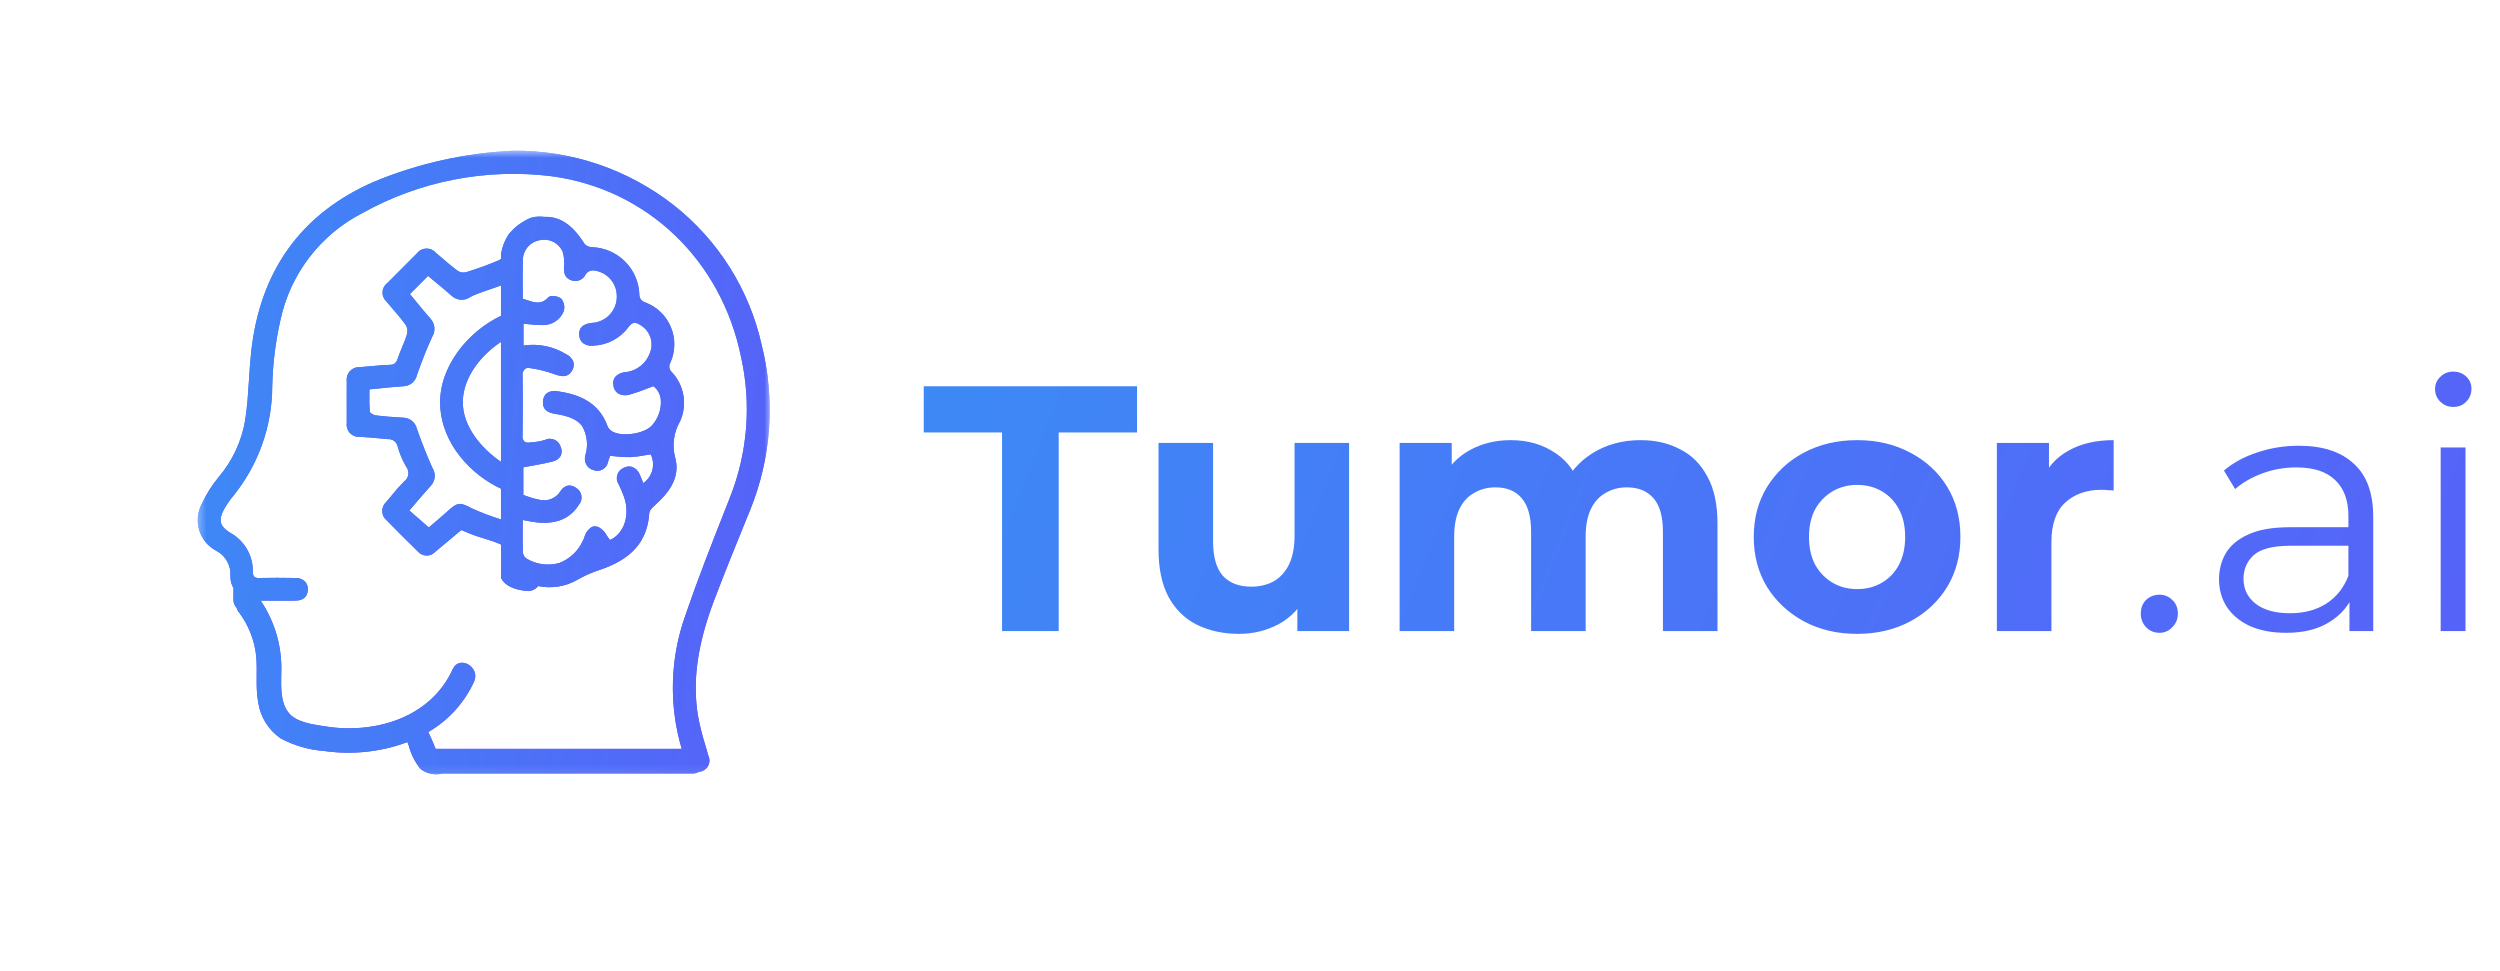 <svg width="309" height="120" viewBox="0 0 309 120" fill="none" xmlns="http://www.w3.org/2000/svg">
<path d="M123.854 78V53.451H114.173V47.746H140.537V53.451H130.856V78H123.854ZM153.133 78.346C151.203 78.346 149.474 77.971 147.947 77.222C146.448 76.473 145.281 75.335 144.446 73.808C143.61 72.252 143.192 70.278 143.192 67.887V54.748H149.935V66.893C149.935 68.823 150.338 70.249 151.145 71.171C151.98 72.064 153.147 72.511 154.646 72.511C155.683 72.511 156.605 72.295 157.412 71.863C158.219 71.402 158.852 70.71 159.313 69.788C159.774 68.837 160.005 67.656 160.005 66.244V54.748H166.747V78H160.351V71.603L161.518 73.462C160.74 75.076 159.587 76.3 158.06 77.136C156.562 77.942 154.919 78.346 153.133 78.346ZM202.772 54.402C204.616 54.402 206.244 54.777 207.656 55.526C209.096 56.246 210.22 57.37 211.027 58.897C211.862 60.395 212.28 62.326 212.28 64.688V78H205.538V65.726C205.538 63.853 205.149 62.47 204.371 61.577C203.593 60.683 202.498 60.237 201.086 60.237C200.107 60.237 199.228 60.467 198.45 60.928C197.672 61.36 197.067 62.023 196.635 62.916C196.202 63.81 195.986 64.948 195.986 66.331V78H189.244V65.726C189.244 63.853 188.855 62.47 188.077 61.577C187.328 60.683 186.247 60.237 184.836 60.237C183.856 60.237 182.977 60.467 182.199 60.928C181.421 61.36 180.816 62.023 180.384 62.916C179.952 63.81 179.736 64.948 179.736 66.331V78H172.993V54.748H179.433V61.101L178.223 59.243C179.03 57.658 180.168 56.462 181.637 55.655C183.136 54.82 184.836 54.402 186.737 54.402C188.869 54.402 190.728 54.95 192.313 56.044C193.926 57.111 194.992 58.753 195.511 60.971L193.134 60.323C193.912 58.508 195.151 57.067 196.851 56.001C198.579 54.935 200.553 54.402 202.772 54.402ZM229.556 78.346C227.079 78.346 224.874 77.827 222.944 76.79C221.042 75.753 219.53 74.341 218.406 72.554C217.311 70.739 216.763 68.679 216.763 66.374C216.763 64.04 217.311 61.98 218.406 60.194C219.53 58.378 221.042 56.966 222.944 55.958C224.874 54.921 227.079 54.402 229.556 54.402C232.006 54.402 234.195 54.921 236.126 55.958C238.056 56.966 239.569 58.364 240.664 60.15C241.759 61.937 242.306 64.011 242.306 66.374C242.306 68.679 241.759 70.739 240.664 72.554C239.569 74.341 238.056 75.753 236.126 76.79C234.195 77.827 232.006 78.346 229.556 78.346ZM229.556 72.814C230.68 72.814 231.689 72.554 232.582 72.036C233.475 71.517 234.181 70.782 234.7 69.832C235.218 68.852 235.478 67.699 235.478 66.374C235.478 65.02 235.218 63.867 234.7 62.916C234.181 61.965 233.475 61.231 232.582 60.712C231.689 60.194 230.68 59.934 229.556 59.934C228.433 59.934 227.424 60.194 226.531 60.712C225.638 61.231 224.918 61.965 224.37 62.916C223.851 63.867 223.592 65.02 223.592 66.374C223.592 67.699 223.851 68.852 224.37 69.832C224.918 70.782 225.638 71.517 226.531 72.036C227.424 72.554 228.433 72.814 229.556 72.814ZM246.813 78V54.748H253.253V61.317L252.345 59.416C253.037 57.773 254.146 56.534 255.673 55.699C257.2 54.834 259.058 54.402 261.248 54.402V60.626C260.96 60.597 260.701 60.583 260.47 60.583C260.24 60.554 259.995 60.539 259.736 60.539C257.892 60.539 256.393 61.072 255.241 62.138C254.117 63.176 253.555 64.804 253.555 67.022V78H246.813ZM266.896 78.216C266.262 78.216 265.714 77.986 265.253 77.525C264.821 77.064 264.605 76.502 264.605 75.839C264.605 75.147 264.821 74.586 265.253 74.153C265.714 73.721 266.262 73.505 266.896 73.505C267.529 73.505 268.062 73.721 268.495 74.153C268.956 74.586 269.186 75.147 269.186 75.839C269.186 76.502 268.956 77.064 268.495 77.525C268.062 77.986 267.529 78.216 266.896 78.216ZM290.393 78V72.987L290.264 72.165V63.781C290.264 61.85 289.716 60.366 288.621 59.329C287.555 58.292 285.956 57.773 283.824 57.773C282.354 57.773 280.957 58.018 279.631 58.508C278.306 58.998 277.182 59.646 276.26 60.453L274.877 58.162C276.03 57.182 277.413 56.433 279.026 55.915C280.64 55.367 282.34 55.094 284.126 55.094C287.065 55.094 289.327 55.828 290.912 57.298C292.525 58.738 293.332 60.943 293.332 63.91V78H290.393ZM282.57 78.216C280.87 78.216 279.387 77.942 278.119 77.395C276.88 76.819 275.929 76.041 275.266 75.061C274.604 74.053 274.272 72.9 274.272 71.603C274.272 70.422 274.546 69.356 275.093 68.405C275.67 67.426 276.592 66.648 277.859 66.071C279.156 65.466 280.885 65.164 283.046 65.164H290.869V67.454H283.132C280.942 67.454 279.415 67.843 278.551 68.621C277.715 69.399 277.298 70.365 277.298 71.517C277.298 72.814 277.802 73.851 278.81 74.629C279.819 75.407 281.231 75.796 283.046 75.796C284.775 75.796 286.258 75.407 287.497 74.629C288.765 73.822 289.687 72.67 290.264 71.171L290.955 73.289C290.379 74.787 289.37 75.983 287.93 76.876C286.518 77.769 284.731 78.216 282.57 78.216ZM301.667 78V55.31H304.735V78H301.667ZM303.223 50.296C302.589 50.296 302.056 50.08 301.624 49.648C301.191 49.216 300.975 48.697 300.975 48.092C300.975 47.487 301.191 46.983 301.624 46.579C302.056 46.147 302.589 45.931 303.223 45.931C303.857 45.931 304.39 46.133 304.822 46.536C305.254 46.94 305.47 47.444 305.47 48.049C305.47 48.683 305.254 49.216 304.822 49.648C304.418 50.08 303.885 50.296 303.223 50.296Z" fill="url(#paint0_linear_109_155)"/>
<mask id="mask0_109_155" style="mask-type:luminance" maskUnits="userSpaceOnUse" x="24" y="18" width="72" height="78">
<path d="M24.32 18.56H95.36V95.91H24.32V18.56Z" fill="white"/>
</mask>
<g mask="url(#mask0_109_155)">
<path d="M92.729 63.004L92.376 63.866C90.995 67.249 89.573 70.754 88.252 74.229C86.209 79.626 85.574 84.126 86.256 88.394C86.49 89.677 86.804 90.94 87.198 92.184C87.319 92.599 87.44 93.01 87.556 93.425C87.597 93.511 87.629 93.601 87.651 93.694C87.674 93.787 87.686 93.882 87.689 93.978C87.691 94.074 87.684 94.169 87.666 94.263C87.649 94.358 87.623 94.449 87.585 94.537C87.549 94.626 87.504 94.71 87.449 94.789C87.395 94.869 87.332 94.941 87.264 95.007C87.194 95.074 87.119 95.131 87.037 95.183C86.955 95.233 86.87 95.274 86.779 95.306C86.644 95.359 86.504 95.394 86.359 95.407C86.124 95.543 85.873 95.609 85.601 95.605H54.714C54.237 95.728 53.759 95.739 53.276 95.639C52.795 95.539 52.36 95.338 51.971 95.036C51.291 94.196 50.814 93.252 50.539 92.209C50.459 92.005 50.398 91.832 50.358 91.721C48.714 92.331 47.021 92.729 45.278 92.915C43.534 93.101 41.795 93.069 40.06 92.82C38.154 92.677 36.36 92.157 34.675 91.256C34.306 91.001 33.968 90.71 33.659 90.385C33.349 90.061 33.076 89.707 32.839 89.328C32.601 88.948 32.405 88.546 32.25 88.125C32.095 87.705 31.984 87.272 31.918 86.83C31.562 84.938 31.836 83.032 31.671 81.13C31.566 80.124 31.328 79.15 30.955 78.21C30.581 77.27 30.087 76.397 29.473 75.593C29.367 75.45 29.29 75.294 29.241 75.123L29.064 74.892C28.924 74.655 28.855 74.399 28.855 74.124V72.95C28.854 72.874 28.861 72.799 28.875 72.724C28.599 72.254 28.466 71.746 28.477 71.201C28.5 70.884 28.477 70.57 28.409 70.26C28.34 69.949 28.229 69.655 28.074 69.377C27.919 69.1 27.727 68.85 27.499 68.627C27.271 68.406 27.016 68.221 26.734 68.075C26.484 67.944 26.249 67.791 26.029 67.614C25.809 67.438 25.609 67.241 25.427 67.024C25.247 66.808 25.09 66.576 24.955 66.328C24.82 66.08 24.711 65.821 24.628 65.552C24.545 65.282 24.489 65.007 24.46 64.728C24.431 64.448 24.43 64.166 24.457 63.886C24.484 63.605 24.539 63.33 24.62 63.06C24.701 62.79 24.809 62.531 24.941 62.282C25.499 61.072 26.205 59.956 27.058 58.932C27.906 57.929 28.608 56.83 29.159 55.636C29.711 54.443 30.094 53.197 30.309 51.901C30.562 50.276 30.669 48.599 30.773 46.976C30.843 45.86 30.915 44.711 31.035 43.584C32.112 33.471 37.24 26.359 46.274 22.444C49.006 21.314 51.816 20.429 54.703 19.788C57.589 19.148 60.51 18.76 63.464 18.629C65.245 18.611 67.015 18.744 68.775 19.025C70.534 19.308 72.256 19.735 73.944 20.308C75.63 20.881 77.256 21.591 78.823 22.44C80.389 23.288 81.873 24.261 83.274 25.36C84.641 26.436 85.906 27.621 87.07 28.914C88.233 30.207 89.278 31.59 90.204 33.061C91.13 34.534 91.924 36.074 92.585 37.682C93.248 39.29 93.766 40.944 94.145 42.64C94.566 44.321 94.854 46.025 95.006 47.751C95.159 49.477 95.175 51.205 95.055 52.934C94.935 54.664 94.68 56.373 94.29 58.061C93.899 59.749 93.379 61.396 92.729 63.004ZM91.605 44.174C89.175 32.15 79.978 23.36 68.168 21.78C66.156 21.531 64.139 21.441 62.114 21.511C60.089 21.582 58.081 21.811 56.093 22.2C54.104 22.589 52.159 23.133 50.256 23.829C48.354 24.526 46.519 25.369 44.75 26.358C44.114 26.685 43.499 27.047 42.903 27.444C42.306 27.84 41.734 28.269 41.186 28.727C40.638 29.188 40.116 29.676 39.621 30.192C39.126 30.71 38.663 31.253 38.227 31.821C37.792 32.389 37.391 32.98 37.021 33.593C36.653 34.205 36.318 34.836 36.017 35.485C35.719 36.135 35.455 36.799 35.229 37.477C35.004 38.156 34.815 38.845 34.665 39.545C34.045 42.26 33.706 45.01 33.649 47.794C33.644 49.004 33.538 50.204 33.33 51.395C33.123 52.587 32.816 53.754 32.414 54.894C32.01 56.034 31.514 57.133 30.926 58.19C30.339 59.248 29.666 60.248 28.91 61.193C28.44 61.751 28.026 62.349 27.67 62.986C26.97 64.311 27.172 65.062 28.446 65.85C28.876 66.085 29.266 66.371 29.617 66.713C29.969 67.052 30.267 67.434 30.515 67.855C30.762 68.278 30.948 68.725 31.073 69.198C31.198 69.67 31.258 70.151 31.25 70.64C31.219 70.876 31.276 71.089 31.422 71.278C31.621 71.424 31.843 71.478 32.085 71.44C33.523 71.411 35.011 71.412 36.515 71.44C36.735 71.43 36.95 71.464 37.156 71.54C37.364 71.616 37.547 71.731 37.709 71.882C37.834 72.024 37.926 72.185 37.984 72.365C38.042 72.545 38.062 72.729 38.044 72.918C38.009 73.767 37.46 74.237 36.496 74.237C36.034 74.237 35.57 74.239 35.106 74.244C34.159 74.25 33.186 74.25 32.22 74.235C32.671 74.906 33.066 75.609 33.404 76.343C33.741 77.078 34.019 77.834 34.235 78.612C34.45 79.391 34.602 80.184 34.69 80.986C34.779 81.79 34.801 82.595 34.76 83.403C34.746 84.907 34.657 86.651 35.559 87.949C36.474 89.267 38.505 89.501 39.972 89.75C46.191 90.802 53.191 88.805 55.965 82.705C56.779 80.922 59.404 82.469 58.596 84.241C57.999 85.547 57.216 86.733 56.251 87.796C55.286 88.86 54.182 89.754 52.94 90.476C53.285 91.209 53.587 91.924 53.843 92.562H84.264C83.864 91.215 83.573 89.845 83.39 88.451C83.207 87.058 83.136 85.657 83.175 84.252C83.215 82.847 83.365 81.455 83.625 80.074C83.886 78.692 84.254 77.34 84.729 76.017C86.23 71.626 87.96 67.233 89.632 62.985L90.278 61.346C90.809 59.986 91.236 58.596 91.561 57.174C91.886 55.751 92.105 54.312 92.218 52.859C92.33 51.404 92.335 49.949 92.233 48.494C92.13 47.039 91.92 45.599 91.605 44.174ZM83.045 46.001C82.965 45.93 82.897 45.847 82.845 45.754C82.793 45.659 82.757 45.559 82.74 45.453C82.722 45.346 82.722 45.24 82.743 45.134C82.761 45.028 82.797 44.928 82.851 44.834C82.93 44.663 82.999 44.487 83.059 44.309C83.118 44.13 83.169 43.949 83.21 43.765C83.251 43.581 83.284 43.396 83.306 43.209C83.329 43.023 83.341 42.835 83.344 42.646C83.347 42.458 83.341 42.27 83.325 42.083C83.309 41.895 83.284 41.709 83.249 41.524C83.214 41.339 83.169 41.155 83.115 40.975C83.061 40.795 82.999 40.617 82.926 40.443C82.855 40.269 82.774 40.099 82.685 39.932C82.595 39.767 82.498 39.606 82.392 39.45C82.286 39.295 82.172 39.145 82.051 39C81.93 38.856 81.802 38.718 81.668 38.587C81.532 38.456 81.39 38.331 81.243 38.215C81.095 38.099 80.941 37.989 80.782 37.889C80.623 37.788 80.459 37.695 80.29 37.61C80.123 37.526 79.95 37.45 79.774 37.384C79.659 37.354 79.554 37.306 79.456 37.24C79.359 37.174 79.276 37.093 79.207 36.998C79.139 36.901 79.089 36.797 79.056 36.684C79.025 36.571 79.013 36.455 79.021 36.337C79.005 35.961 78.954 35.59 78.869 35.224C78.782 34.856 78.664 34.501 78.511 34.156C78.359 33.811 78.176 33.484 77.963 33.174C77.749 32.864 77.509 32.575 77.241 32.31C76.975 32.044 76.685 31.805 76.373 31.594C76.061 31.381 75.733 31.201 75.386 31.05C75.041 30.9 74.684 30.784 74.316 30.7C73.949 30.616 73.578 30.566 73.2 30.552C72.838 30.546 72.526 30.418 72.266 30.165C70.804 27.821 69.218 26.725 67.287 26.806C66.761 26.733 66.24 26.76 65.724 26.887C65.55 26.949 65.358 27.03 65.358 27.03C65.196 27.1 65.034 27.192 64.78 27.335C64.597 27.438 64.421 27.549 64.251 27.67C64.159 27.731 64.067 27.793 63.977 27.863L63.956 27.872L63.905 27.924C63.587 28.189 63.294 28.476 63.021 28.786C63.011 28.796 62.91 28.918 62.889 28.939C62.871 28.969 62.851 28.995 62.828 29.02C62.367 29.751 62.066 30.543 61.925 31.395V32.004C61.852 32.064 61.775 32.114 61.691 32.155C60.376 32.716 59.035 33.206 57.669 33.627C57.301 33.736 56.953 33.696 56.621 33.506C55.83 32.926 55.057 32.267 54.326 31.629L53.847 31.223C53.774 31.139 53.693 31.065 53.602 31.001C53.513 30.936 53.416 30.883 53.314 30.839C53.212 30.795 53.106 30.764 52.998 30.744C52.889 30.724 52.779 30.716 52.667 30.72C52.557 30.725 52.449 30.741 52.341 30.77C52.234 30.797 52.131 30.837 52.034 30.889C51.935 30.94 51.844 31.003 51.759 31.074C51.675 31.145 51.599 31.225 51.532 31.314C50.352 32.511 49.134 33.729 47.965 34.896L47.834 35.017C47.75 35.083 47.675 35.156 47.609 35.239C47.541 35.32 47.484 35.407 47.436 35.502C47.388 35.596 47.35 35.695 47.324 35.796C47.297 35.899 47.281 36.002 47.278 36.109C47.273 36.214 47.28 36.319 47.299 36.422C47.316 36.526 47.346 36.627 47.386 36.725C47.426 36.822 47.476 36.915 47.536 37.002C47.596 37.089 47.665 37.169 47.742 37.24L48.413 38.032C49.013 38.724 49.631 39.443 50.17 40.195C50.269 40.374 50.329 40.564 50.35 40.766C50.371 40.969 50.351 41.167 50.291 41.361C50.123 41.886 49.926 42.401 49.704 42.905C49.52 43.351 49.326 43.819 49.174 44.286C48.971 44.884 48.727 45.078 48.159 45.097C47.315 45.119 46.472 45.2 45.65 45.28C45.244 45.312 44.846 45.351 44.441 45.383C44.33 45.376 44.22 45.384 44.111 45.403C44.001 45.421 43.895 45.451 43.792 45.494C43.69 45.535 43.593 45.587 43.501 45.651C43.41 45.714 43.328 45.786 43.251 45.867C43.176 45.949 43.11 46.038 43.054 46.133C42.999 46.229 42.953 46.329 42.919 46.434C42.885 46.54 42.862 46.648 42.851 46.758C42.841 46.869 42.843 46.979 42.856 47.089C42.866 48.631 42.866 50.204 42.856 51.716V52.316C42.843 52.426 42.841 52.536 42.852 52.646C42.864 52.758 42.886 52.865 42.922 52.97C42.958 53.075 43.004 53.175 43.06 53.27C43.117 53.365 43.185 53.453 43.261 53.532C43.339 53.612 43.424 53.684 43.516 53.745C43.609 53.806 43.706 53.856 43.81 53.896C43.914 53.936 44.021 53.964 44.13 53.979C44.24 53.995 44.351 53.999 44.461 53.99C45.294 54.03 46.138 54.112 46.949 54.184L47.936 54.274C48.076 54.264 48.214 54.279 48.349 54.319C48.484 54.359 48.608 54.421 48.72 54.506C48.833 54.591 48.926 54.694 49.001 54.812C49.076 54.932 49.127 55.061 49.155 55.199C49.394 56.071 49.742 56.896 50.203 57.675C50.256 57.744 50.304 57.818 50.343 57.895C50.383 57.972 50.414 58.054 50.436 58.139C50.459 58.222 50.474 58.309 50.479 58.396C50.484 58.483 50.48 58.57 50.468 58.656C50.455 58.742 50.435 58.828 50.405 58.909C50.375 58.991 50.337 59.07 50.292 59.144C50.246 59.219 50.194 59.288 50.134 59.351C50.074 59.415 50.009 59.472 49.938 59.523C49.417 60.042 48.929 60.59 48.474 61.167C48.22 61.471 47.977 61.776 47.712 62.07C47.635 62.142 47.566 62.222 47.506 62.309C47.445 62.396 47.395 62.489 47.355 62.586C47.314 62.684 47.284 62.785 47.265 62.889C47.246 62.992 47.239 63.097 47.241 63.204C47.245 63.309 47.26 63.413 47.285 63.516C47.311 63.619 47.346 63.718 47.394 63.811C47.44 63.906 47.496 63.996 47.562 64.079C47.627 64.161 47.701 64.236 47.784 64.304C49.034 65.591 50.324 66.871 51.654 68.171C51.72 68.248 51.792 68.315 51.873 68.376C51.954 68.438 52.039 68.489 52.13 68.531C52.221 68.574 52.316 68.608 52.414 68.63C52.511 68.653 52.611 68.665 52.711 68.668C52.812 68.669 52.913 68.66 53.011 68.641C53.11 68.621 53.206 68.593 53.299 68.554C53.391 68.514 53.479 68.465 53.561 68.407C53.644 68.35 53.719 68.284 53.788 68.21L57.017 65.511C57.383 65.662 57.727 65.816 58.085 65.957C59.131 66.395 60.879 66.811 61.852 67.267C61.879 67.281 61.904 67.297 61.925 67.319V71.411C61.943 71.461 61.966 71.507 61.995 71.552C62.656 72.72 64.301 72.984 65.296 73.055C65.535 73.046 65.761 72.987 65.975 72.88C66.188 72.771 66.369 72.624 66.516 72.435C67.354 72.609 68.194 72.627 69.037 72.489C69.882 72.351 70.674 72.066 71.411 71.634C72.236 71.162 73.1 70.778 74.002 70.476C78.045 69.168 80.036 66.914 80.251 63.401C80.26 63.24 80.382 62.945 80.89 62.499C82.476 61.087 84.191 59.139 83.44 56.51C83.248 55.765 83.204 55.011 83.308 54.249C83.411 53.486 83.656 52.771 84.04 52.105C84.155 51.856 84.25 51.6 84.326 51.337C84.403 51.074 84.46 50.806 84.496 50.535C84.532 50.264 84.55 49.991 84.545 49.718C84.541 49.444 84.517 49.171 84.474 48.901C84.429 48.631 84.365 48.365 84.281 48.104C84.198 47.844 84.095 47.59 83.974 47.345C83.853 47.099 83.714 46.864 83.558 46.639C83.4 46.414 83.229 46.201 83.04 46.002L83.045 46.001ZM61.92 57.086C59.604 55.502 57.135 52.751 57.205 49.595C57.266 46.55 59.531 43.839 61.92 42.256V57.086ZM58.374 62.861C56.87 62.06 56.595 62.029 55.325 63.186C54.726 63.735 54.106 64.252 53.559 64.72C53.365 64.882 53.171 65.045 53 65.196L50.591 63.096L51.354 62.212C51.994 61.461 52.593 60.751 53.233 60.061C53.374 59.913 53.487 59.745 53.571 59.559C53.656 59.373 53.708 59.178 53.726 58.974C53.745 58.77 53.729 58.569 53.679 58.371C53.629 58.172 53.549 57.987 53.436 57.816C52.776 56.335 52.146 54.761 51.528 53.005C51.484 52.814 51.411 52.634 51.309 52.466C51.205 52.299 51.079 52.153 50.926 52.028C50.775 51.903 50.606 51.805 50.422 51.736C50.237 51.667 50.047 51.63 49.851 51.625C48.55 51.555 47.465 51.472 46.376 51.331C46.112 51.291 45.716 51.005 45.706 50.885C45.654 50.189 45.638 49.491 45.656 48.794C45.666 48.57 45.666 48.347 45.666 48.124L46.916 48.002C47.941 47.9 48.916 47.799 49.881 47.737C50.078 47.73 50.266 47.691 50.449 47.621C50.631 47.55 50.797 47.453 50.947 47.326C51.097 47.2 51.222 47.054 51.324 46.886C51.425 46.719 51.496 46.539 51.538 46.347C52.157 44.581 52.767 43.039 53.416 41.638C53.524 41.464 53.601 41.278 53.648 41.079C53.694 40.88 53.708 40.679 53.689 40.475C53.67 40.271 53.619 40.076 53.535 39.89C53.453 39.704 53.341 39.535 53.204 39.384C52.553 38.654 51.944 37.903 51.344 37.17C51.11 36.898 50.888 36.612 50.664 36.349L52.909 34.106C53.172 34.329 53.438 34.542 53.701 34.765C54.403 35.334 55.114 35.932 55.805 36.541C55.96 36.69 56.136 36.809 56.333 36.895C56.53 36.983 56.735 37.032 56.95 37.046C57.165 37.06 57.376 37.038 57.583 36.976C57.789 36.916 57.979 36.822 58.151 36.694C59.136 36.176 60.812 35.709 61.921 35.284V39.039C57.858 40.959 54.25 45.324 54.403 50.013C54.565 54.946 58.356 58.763 61.921 60.396V64.204C60.711 63.828 59.529 63.38 58.374 62.861ZM80.571 52.6C79.545 53.716 76.487 54.061 75.461 53.179C75.3 53.042 75.177 52.876 75.096 52.681C73.968 49.525 71.236 48.711 68.979 48.367C68.744 48.309 68.506 48.299 68.266 48.337C68.026 48.376 67.804 48.46 67.597 48.59C67.454 48.71 67.34 48.854 67.256 49.021C67.174 49.19 67.127 49.367 67.12 49.555C66.989 50.763 67.922 51.047 68.644 51.159C70.341 51.413 71.397 51.889 71.966 52.681C72.27 53.222 72.456 53.801 72.525 54.417C72.594 55.034 72.54 55.64 72.362 56.234C72.362 56.244 72.354 56.254 72.354 56.264C72.339 56.292 72.331 56.324 72.332 56.356C72.309 56.447 72.294 56.541 72.289 56.636C72.284 56.731 72.287 56.826 72.301 56.92C72.314 57.014 72.336 57.106 72.368 57.195C72.4 57.285 72.44 57.371 72.489 57.453C72.537 57.535 72.593 57.611 72.656 57.681C72.72 57.752 72.791 57.816 72.868 57.873C72.944 57.929 73.025 57.977 73.11 58.019C73.196 58.059 73.286 58.091 73.379 58.114C73.469 58.146 73.562 58.169 73.659 58.181C73.754 58.194 73.85 58.196 73.946 58.188C74.043 58.179 74.136 58.161 74.229 58.133C74.321 58.104 74.409 58.065 74.494 58.017C74.578 57.97 74.655 57.914 74.728 57.85C74.799 57.785 74.862 57.714 74.919 57.635C74.976 57.557 75.024 57.474 75.061 57.385C75.1 57.296 75.129 57.205 75.147 57.11C75.206 56.907 75.278 56.712 75.34 56.52L75.401 56.337C75.644 56.359 75.889 56.389 76.123 56.41C76.713 56.479 77.305 56.51 77.9 56.501C78.519 56.465 79.131 56.386 79.739 56.266C79.961 56.227 80.196 56.195 80.43 56.156C80.502 56.306 80.562 56.461 80.608 56.623C80.654 56.782 80.685 56.946 80.701 57.112C80.719 57.279 80.721 57.445 80.709 57.612C80.696 57.779 80.669 57.943 80.627 58.105C80.585 58.266 80.53 58.424 80.461 58.576C80.391 58.727 80.31 58.873 80.215 59.01C80.12 59.149 80.014 59.276 79.896 59.395C79.779 59.514 79.651 59.623 79.515 59.719C79.486 59.648 79.454 59.575 79.425 59.494C79.324 59.231 79.211 58.968 79.099 58.714C79.02 58.49 78.9 58.29 78.737 58.117C78.575 57.944 78.384 57.811 78.165 57.718C77.981 57.661 77.794 57.644 77.604 57.665C77.412 57.686 77.234 57.745 77.067 57.84C76.974 57.88 76.885 57.93 76.802 57.989C76.721 58.049 76.646 58.116 76.579 58.193C76.511 58.269 76.453 58.351 76.404 58.44C76.355 58.53 76.316 58.623 76.289 58.72C76.26 58.818 76.243 58.917 76.236 59.019C76.231 59.12 76.236 59.221 76.252 59.321C76.269 59.421 76.296 59.519 76.334 59.614C76.373 59.708 76.42 59.796 76.478 59.88L76.498 59.921C76.746 60.422 76.963 60.938 77.149 61.465C77.901 63.697 77.129 66.001 75.381 66.743C75.249 66.571 75.127 66.389 75.005 66.205C74.774 65.755 74.439 65.407 73.999 65.159C73.85 65.094 73.694 65.06 73.531 65.058C73.39 65.058 73.254 65.088 73.125 65.149C72.894 65.301 72.699 65.493 72.541 65.72C72.384 65.949 72.274 66.198 72.211 66.468C72.185 66.537 72.155 66.605 72.12 66.671C72.097 66.701 72.08 66.735 72.07 66.772C71.79 67.419 71.395 67.986 70.885 68.475C70.376 68.963 69.791 69.332 69.132 69.584C68.463 69.774 67.782 69.825 67.091 69.739C66.4 69.653 65.752 69.435 65.15 69.086C64.871 68.919 64.699 68.675 64.632 68.356C64.591 67.341 64.591 66.325 64.601 65.26C64.601 64.934 64.612 64.6 64.612 64.265C64.785 64.295 64.949 64.325 65.11 64.366C65.546 64.446 65.954 64.529 66.37 64.57C68.767 64.814 70.454 64.104 71.55 62.388C71.616 62.31 71.674 62.226 71.721 62.138C71.767 62.047 71.805 61.954 71.832 61.855C71.859 61.758 71.875 61.657 71.879 61.556C71.884 61.455 71.877 61.355 71.86 61.255C71.843 61.155 71.815 61.057 71.776 60.964C71.736 60.87 71.689 60.782 71.63 60.699C71.571 60.616 71.505 60.54 71.43 60.472C71.355 60.404 71.272 60.345 71.185 60.294C71.044 60.18 70.885 60.1 70.71 60.053C70.536 60.005 70.359 59.994 70.179 60.02C69.979 60.072 69.796 60.163 69.634 60.291C69.471 60.421 69.343 60.576 69.245 60.76C69.108 60.971 68.94 61.157 68.743 61.315C68.545 61.474 68.329 61.597 68.093 61.688C67.855 61.776 67.611 61.828 67.358 61.839C67.105 61.851 66.858 61.822 66.614 61.756C66.13 61.67 65.659 61.539 65.201 61.362L64.683 61.18V57.76C65.047 57.689 65.404 57.627 65.75 57.566C66.632 57.404 67.476 57.252 68.31 57.038C68.517 56.996 68.709 56.915 68.882 56.794C69.055 56.671 69.196 56.519 69.305 56.337C69.382 56.174 69.422 56.002 69.426 55.822C69.43 55.641 69.396 55.469 69.326 55.303C69.3 55.199 69.264 55.1 69.216 55.005C69.168 54.91 69.11 54.822 69.043 54.74C68.974 54.659 68.897 54.585 68.814 54.521C68.729 54.456 68.639 54.403 68.541 54.359C68.445 54.314 68.345 54.281 68.24 54.26C68.136 54.239 68.031 54.23 67.925 54.233C67.819 54.235 67.714 54.25 67.61 54.276C67.507 54.303 67.409 54.34 67.314 54.389C66.756 54.55 66.186 54.648 65.606 54.682L65.424 54.694C65.194 54.745 64.984 54.7 64.794 54.56C64.612 54.329 64.545 54.069 64.59 53.779C64.631 51.251 64.631 48.785 64.59 46.451C64.552 46.136 64.641 45.861 64.855 45.627C65.029 45.487 65.226 45.441 65.445 45.486C66.534 45.636 67.593 45.9 68.624 46.279C69.406 46.561 70.199 46.694 70.706 45.811C70.806 45.655 70.871 45.485 70.901 45.301C70.931 45.117 70.924 44.936 70.879 44.756C70.795 44.53 70.67 44.33 70.504 44.156C70.339 43.981 70.145 43.846 69.924 43.751C69.141 43.279 68.301 42.953 67.405 42.773C66.509 42.594 65.608 42.571 64.704 42.705V40.015C64.926 40.035 65.149 40.055 65.362 40.075C65.899 40.149 66.438 40.184 66.979 40.178C67.266 40.194 67.549 40.167 67.826 40.095C68.105 40.024 68.365 39.91 68.608 39.756C68.85 39.602 69.062 39.415 69.246 39.194C69.43 38.972 69.574 38.729 69.68 38.461C69.76 38.19 69.771 37.916 69.714 37.64C69.656 37.364 69.537 37.116 69.356 36.899C69.019 36.669 68.646 36.568 68.239 36.595C68.058 36.581 67.897 36.635 67.761 36.756C66.918 37.68 66.115 37.416 65.17 37.102C64.987 37.05 64.804 36.99 64.621 36.93C64.621 36.453 64.611 35.965 64.611 35.487C64.601 34.291 64.59 33.164 64.631 32.006C64.64 31.863 64.66 31.721 64.694 31.581C64.726 31.441 64.771 31.305 64.828 31.172C64.885 31.04 64.953 30.913 65.03 30.793C65.109 30.671 65.196 30.558 65.295 30.453C65.392 30.346 65.499 30.25 65.614 30.163C65.728 30.075 65.849 29.999 65.978 29.933C66.105 29.866 66.237 29.81 66.375 29.767C66.513 29.724 66.653 29.691 66.795 29.672C67.069 29.619 67.344 29.611 67.62 29.65C67.895 29.688 68.157 29.771 68.405 29.898C68.654 30.025 68.874 30.19 69.066 30.391C69.259 30.593 69.414 30.82 69.529 31.073C69.718 31.68 69.779 32.299 69.711 32.93C69.67 33.621 69.752 34.362 70.625 34.648C70.796 34.71 70.972 34.737 71.154 34.733C71.336 34.727 71.51 34.688 71.676 34.615C71.844 34.541 71.99 34.44 72.118 34.311C72.245 34.181 72.344 34.032 72.412 33.864C72.513 33.727 72.638 33.621 72.787 33.542C72.938 33.464 73.097 33.422 73.266 33.419C73.461 33.432 73.654 33.462 73.844 33.511C74.034 33.56 74.218 33.626 74.395 33.709C74.573 33.791 74.741 33.889 74.9 34.002C75.06 34.116 75.207 34.244 75.344 34.384C75.479 34.525 75.601 34.678 75.709 34.84C75.816 35.004 75.909 35.176 75.985 35.356C76.061 35.536 76.12 35.722 76.161 35.914C76.203 36.105 76.228 36.297 76.233 36.494C76.245 36.709 76.235 36.924 76.205 37.139C76.174 37.352 76.121 37.561 76.049 37.765C75.976 37.969 75.884 38.163 75.772 38.347C75.661 38.534 75.531 38.705 75.385 38.865C75.239 39.024 75.079 39.167 74.904 39.295C74.729 39.422 74.543 39.531 74.346 39.621C74.15 39.711 73.946 39.781 73.735 39.831C73.525 39.88 73.311 39.909 73.095 39.915C72.017 40.056 71.53 40.544 71.591 41.407C71.595 41.595 71.635 41.775 71.713 41.946C71.79 42.117 71.899 42.265 72.039 42.391C72.234 42.532 72.448 42.631 72.681 42.688C72.916 42.744 73.151 42.754 73.39 42.716C73.808 42.697 74.219 42.633 74.624 42.523C75.028 42.413 75.415 42.259 75.785 42.061C76.155 41.865 76.499 41.63 76.816 41.358C77.134 41.084 77.416 40.779 77.666 40.443C78.184 39.733 78.581 39.803 79.22 40.219C79.358 40.305 79.487 40.401 79.609 40.51C79.73 40.619 79.841 40.737 79.941 40.865C80.041 40.994 80.13 41.129 80.206 41.273C80.282 41.416 80.346 41.565 80.396 41.72C80.446 41.875 80.484 42.032 80.506 42.194C80.529 42.355 80.536 42.516 80.531 42.679C80.525 42.841 80.505 43.002 80.471 43.161C80.438 43.32 80.389 43.475 80.328 43.626C80.218 43.939 80.066 44.231 79.875 44.502C79.683 44.773 79.457 45.013 79.2 45.221C78.941 45.43 78.66 45.6 78.355 45.731C78.05 45.862 77.733 45.949 77.404 45.992C77.14 45.996 76.889 46.053 76.649 46.16C76.409 46.267 76.199 46.417 76.02 46.611C75.918 46.76 75.847 46.924 75.812 47.102C75.778 47.28 75.779 47.459 75.817 47.635C75.834 47.834 75.891 48.02 75.991 48.193C76.091 48.365 76.222 48.508 76.388 48.621C76.61 48.746 76.849 48.822 77.104 48.846C77.358 48.871 77.606 48.844 77.849 48.764C78.551 48.566 79.239 48.33 79.912 48.053C80.186 47.94 80.47 47.829 80.756 47.727C81.025 47.932 81.24 48.184 81.401 48.481C81.561 48.778 81.655 49.095 81.679 49.432C81.716 50.014 81.638 50.579 81.446 51.129C81.254 51.678 80.961 52.169 80.571 52.6Z" fill="url(#paint1_linear_109_155)"/>
<path d="M92.729 63.004L92.376 63.866C90.995 67.249 89.573 70.754 88.252 74.229C86.209 79.626 85.574 84.126 86.256 88.394C86.49 89.677 86.804 90.94 87.198 92.184C87.319 92.599 87.44 93.01 87.556 93.425C87.597 93.511 87.629 93.601 87.651 93.694C87.674 93.787 87.686 93.882 87.689 93.978C87.691 94.074 87.684 94.169 87.666 94.263C87.649 94.358 87.623 94.449 87.585 94.537C87.549 94.626 87.504 94.71 87.449 94.789C87.395 94.869 87.332 94.941 87.264 95.007C87.194 95.074 87.119 95.131 87.037 95.183C86.955 95.233 86.87 95.274 86.779 95.306C86.644 95.359 86.504 95.394 86.359 95.407C86.124 95.543 85.873 95.609 85.601 95.605H54.714C54.237 95.728 53.759 95.739 53.276 95.639C52.795 95.539 52.36 95.338 51.971 95.036C51.291 94.196 50.814 93.252 50.539 92.209C50.459 92.005 50.398 91.832 50.358 91.721C48.714 92.331 47.021 92.729 45.278 92.915C43.534 93.101 41.795 93.069 40.06 92.82C38.154 92.677 36.36 92.157 34.675 91.256C34.306 91.001 33.968 90.71 33.659 90.385C33.349 90.061 33.076 89.707 32.839 89.328C32.601 88.948 32.405 88.546 32.25 88.125C32.095 87.705 31.984 87.272 31.918 86.83C31.562 84.938 31.836 83.032 31.671 81.13C31.566 80.124 31.328 79.15 30.955 78.21C30.581 77.27 30.087 76.397 29.473 75.593C29.367 75.45 29.29 75.294 29.241 75.123L29.064 74.892C28.924 74.655 28.855 74.399 28.855 74.124V72.95C28.854 72.874 28.861 72.799 28.875 72.724C28.599 72.254 28.466 71.746 28.477 71.201C28.5 70.884 28.477 70.57 28.409 70.26C28.34 69.949 28.229 69.655 28.074 69.377C27.919 69.1 27.727 68.85 27.499 68.627C27.271 68.406 27.016 68.221 26.734 68.075C26.484 67.944 26.249 67.791 26.029 67.614C25.809 67.438 25.609 67.241 25.427 67.024C25.247 66.808 25.09 66.576 24.955 66.328C24.82 66.08 24.711 65.821 24.628 65.552C24.545 65.282 24.489 65.007 24.46 64.728C24.431 64.448 24.43 64.166 24.457 63.886C24.484 63.605 24.539 63.33 24.62 63.06C24.701 62.79 24.809 62.531 24.941 62.282C25.499 61.072 26.205 59.956 27.058 58.932C27.906 57.929 28.608 56.83 29.159 55.636C29.711 54.443 30.094 53.197 30.309 51.901C30.562 50.276 30.669 48.599 30.773 46.976C30.843 45.86 30.915 44.711 31.035 43.584C32.112 33.471 37.24 26.359 46.274 22.444C49.006 21.314 51.816 20.429 54.703 19.788C57.589 19.148 60.51 18.76 63.464 18.629C65.245 18.611 67.015 18.744 68.775 19.025C70.534 19.308 72.256 19.735 73.944 20.308C75.63 20.881 77.256 21.591 78.823 22.44C80.389 23.288 81.873 24.261 83.274 25.36C84.641 26.436 85.906 27.621 87.07 28.914C88.233 30.207 89.278 31.59 90.204 33.061C91.13 34.534 91.924 36.074 92.585 37.682C93.248 39.29 93.766 40.944 94.145 42.64C94.566 44.321 94.854 46.025 95.006 47.751C95.159 49.477 95.175 51.205 95.055 52.934C94.935 54.664 94.68 56.373 94.29 58.061C93.899 59.749 93.379 61.396 92.729 63.004ZM91.605 44.174C89.175 32.15 79.978 23.36 68.168 21.78C66.156 21.531 64.139 21.441 62.114 21.511C60.089 21.582 58.081 21.811 56.093 22.2C54.104 22.589 52.159 23.133 50.256 23.829C48.354 24.526 46.519 25.369 44.75 26.358C44.114 26.685 43.499 27.047 42.903 27.444C42.306 27.84 41.734 28.269 41.186 28.727C40.638 29.188 40.116 29.676 39.621 30.192C39.126 30.71 38.663 31.253 38.227 31.821C37.792 32.389 37.391 32.98 37.021 33.593C36.653 34.205 36.318 34.836 36.017 35.485C35.719 36.135 35.455 36.799 35.229 37.477C35.004 38.156 34.815 38.845 34.665 39.545C34.045 42.26 33.706 45.01 33.649 47.794C33.644 49.004 33.538 50.204 33.33 51.395C33.123 52.587 32.816 53.754 32.414 54.894C32.01 56.034 31.514 57.133 30.926 58.19C30.339 59.248 29.666 60.248 28.91 61.193C28.44 61.751 28.026 62.349 27.67 62.986C26.97 64.311 27.172 65.062 28.446 65.85C28.876 66.085 29.266 66.371 29.617 66.713C29.969 67.052 30.267 67.434 30.515 67.855C30.762 68.278 30.948 68.725 31.073 69.198C31.198 69.67 31.258 70.151 31.25 70.64C31.219 70.876 31.276 71.089 31.422 71.278C31.621 71.424 31.843 71.478 32.085 71.44C33.523 71.411 35.011 71.412 36.515 71.44C36.735 71.43 36.95 71.464 37.156 71.54C37.364 71.616 37.547 71.731 37.709 71.882C37.834 72.024 37.926 72.185 37.984 72.365C38.042 72.545 38.062 72.729 38.044 72.918C38.009 73.767 37.46 74.237 36.496 74.237C36.034 74.237 35.57 74.239 35.106 74.244C34.159 74.25 33.186 74.25 32.22 74.235C32.671 74.906 33.066 75.609 33.404 76.343C33.741 77.078 34.019 77.834 34.235 78.612C34.45 79.391 34.602 80.184 34.69 80.986C34.779 81.79 34.801 82.595 34.76 83.403C34.746 84.907 34.657 86.651 35.559 87.949C36.474 89.267 38.505 89.501 39.972 89.75C46.191 90.802 53.191 88.805 55.965 82.705C56.779 80.922 59.404 82.469 58.596 84.241C57.999 85.547 57.216 86.733 56.251 87.796C55.286 88.86 54.182 89.754 52.94 90.476C53.285 91.209 53.587 91.924 53.843 92.562H84.264C83.864 91.215 83.573 89.845 83.39 88.451C83.207 87.058 83.136 85.657 83.175 84.252C83.215 82.847 83.365 81.455 83.625 80.074C83.886 78.692 84.254 77.34 84.729 76.017C86.23 71.626 87.96 67.233 89.632 62.985L90.278 61.346C90.809 59.986 91.236 58.596 91.561 57.174C91.886 55.751 92.105 54.312 92.218 52.859C92.33 51.404 92.335 49.949 92.233 48.494C92.13 47.039 91.92 45.599 91.605 44.174ZM83.045 46.001C82.965 45.93 82.897 45.847 82.845 45.754C82.793 45.659 82.757 45.559 82.74 45.453C82.722 45.346 82.722 45.24 82.743 45.134C82.761 45.028 82.797 44.928 82.851 44.834C82.93 44.663 82.999 44.487 83.059 44.309C83.118 44.13 83.169 43.949 83.21 43.765C83.251 43.581 83.284 43.396 83.306 43.209C83.329 43.023 83.341 42.835 83.344 42.646C83.347 42.458 83.341 42.27 83.325 42.083C83.309 41.895 83.284 41.709 83.249 41.524C83.214 41.339 83.169 41.155 83.115 40.975C83.061 40.795 82.999 40.617 82.926 40.443C82.855 40.269 82.774 40.099 82.685 39.932C82.595 39.767 82.498 39.606 82.392 39.45C82.286 39.295 82.172 39.145 82.051 39C81.93 38.856 81.802 38.718 81.668 38.587C81.532 38.456 81.39 38.331 81.243 38.215C81.095 38.099 80.941 37.989 80.782 37.889C80.623 37.788 80.459 37.695 80.29 37.61C80.123 37.526 79.95 37.45 79.774 37.384C79.659 37.354 79.554 37.306 79.456 37.24C79.359 37.174 79.276 37.093 79.207 36.998C79.139 36.901 79.089 36.797 79.056 36.684C79.025 36.571 79.013 36.455 79.021 36.337C79.005 35.961 78.954 35.59 78.869 35.224C78.782 34.856 78.664 34.501 78.511 34.156C78.359 33.811 78.176 33.484 77.963 33.174C77.749 32.864 77.509 32.575 77.241 32.31C76.975 32.044 76.685 31.805 76.373 31.594C76.061 31.381 75.733 31.201 75.386 31.05C75.041 30.9 74.684 30.784 74.316 30.7C73.949 30.616 73.578 30.566 73.2 30.552C72.838 30.546 72.526 30.418 72.266 30.165C70.804 27.821 69.218 26.725 67.287 26.806C66.761 26.733 66.24 26.76 65.724 26.887C65.55 26.949 65.358 27.03 65.358 27.03C65.196 27.1 65.034 27.192 64.78 27.335C64.597 27.438 64.421 27.549 64.251 27.67C64.159 27.731 64.067 27.793 63.977 27.863L63.956 27.872L63.905 27.924C63.587 28.189 63.294 28.476 63.021 28.786C63.011 28.796 62.91 28.918 62.889 28.939C62.871 28.969 62.851 28.995 62.828 29.02C62.367 29.751 62.066 30.543 61.925 31.395V32.004C61.852 32.064 61.775 32.114 61.691 32.155C60.376 32.716 59.035 33.206 57.669 33.627C57.301 33.736 56.953 33.696 56.621 33.506C55.83 32.926 55.057 32.267 54.326 31.629L53.847 31.223C53.774 31.139 53.693 31.065 53.602 31.001C53.513 30.936 53.416 30.883 53.314 30.839C53.212 30.795 53.106 30.764 52.998 30.744C52.889 30.724 52.779 30.716 52.667 30.72C52.557 30.725 52.449 30.741 52.341 30.77C52.234 30.797 52.131 30.837 52.034 30.889C51.935 30.94 51.844 31.003 51.759 31.074C51.675 31.145 51.599 31.225 51.532 31.314C50.352 32.511 49.134 33.729 47.965 34.896L47.834 35.017C47.75 35.083 47.675 35.156 47.609 35.239C47.541 35.32 47.484 35.407 47.436 35.502C47.388 35.596 47.35 35.695 47.324 35.796C47.297 35.899 47.281 36.002 47.278 36.109C47.273 36.214 47.28 36.319 47.299 36.422C47.316 36.526 47.346 36.627 47.386 36.725C47.426 36.822 47.476 36.915 47.536 37.002C47.596 37.089 47.665 37.169 47.742 37.24L48.413 38.032C49.013 38.724 49.631 39.443 50.17 40.195C50.269 40.374 50.329 40.564 50.35 40.766C50.371 40.969 50.351 41.167 50.291 41.361C50.123 41.886 49.926 42.401 49.704 42.905C49.52 43.351 49.326 43.819 49.174 44.286C48.971 44.884 48.727 45.078 48.159 45.097C47.315 45.119 46.472 45.2 45.65 45.28C45.244 45.312 44.846 45.351 44.441 45.383C44.33 45.376 44.22 45.384 44.111 45.403C44.001 45.421 43.895 45.451 43.792 45.494C43.69 45.535 43.593 45.587 43.501 45.651C43.41 45.714 43.328 45.786 43.251 45.867C43.176 45.949 43.11 46.038 43.054 46.133C42.999 46.229 42.953 46.329 42.919 46.434C42.885 46.54 42.862 46.648 42.851 46.758C42.841 46.869 42.843 46.979 42.856 47.089C42.866 48.631 42.866 50.204 42.856 51.716V52.316C42.843 52.426 42.841 52.536 42.852 52.646C42.864 52.758 42.886 52.865 42.922 52.97C42.958 53.075 43.004 53.175 43.06 53.27C43.117 53.365 43.185 53.453 43.261 53.532C43.339 53.612 43.424 53.684 43.516 53.745C43.609 53.806 43.706 53.856 43.81 53.896C43.914 53.936 44.021 53.964 44.13 53.979C44.24 53.995 44.351 53.999 44.461 53.99C45.294 54.03 46.138 54.112 46.949 54.184L47.936 54.274C48.076 54.264 48.214 54.279 48.349 54.319C48.484 54.359 48.608 54.421 48.72 54.506C48.833 54.591 48.926 54.694 49.001 54.812C49.076 54.932 49.127 55.061 49.155 55.199C49.394 56.071 49.742 56.896 50.203 57.675C50.256 57.744 50.304 57.818 50.343 57.895C50.383 57.972 50.414 58.054 50.436 58.139C50.459 58.222 50.474 58.309 50.479 58.396C50.484 58.483 50.48 58.57 50.468 58.656C50.455 58.742 50.435 58.828 50.405 58.909C50.375 58.991 50.337 59.07 50.292 59.144C50.246 59.219 50.194 59.288 50.134 59.351C50.074 59.415 50.009 59.472 49.938 59.523C49.417 60.042 48.929 60.59 48.474 61.167C48.22 61.471 47.977 61.776 47.712 62.07C47.635 62.142 47.566 62.222 47.506 62.309C47.445 62.396 47.395 62.489 47.355 62.586C47.314 62.684 47.284 62.785 47.265 62.889C47.246 62.992 47.239 63.097 47.241 63.204C47.245 63.309 47.26 63.413 47.285 63.516C47.311 63.619 47.346 63.718 47.394 63.811C47.44 63.906 47.496 63.996 47.562 64.079C47.627 64.161 47.701 64.236 47.784 64.304C49.034 65.591 50.324 66.871 51.654 68.171C51.72 68.248 51.792 68.315 51.873 68.376C51.954 68.438 52.039 68.489 52.13 68.531C52.221 68.574 52.316 68.608 52.414 68.63C52.511 68.653 52.611 68.665 52.711 68.668C52.812 68.669 52.913 68.66 53.011 68.641C53.11 68.621 53.206 68.593 53.299 68.554C53.391 68.514 53.479 68.465 53.561 68.407C53.644 68.35 53.719 68.284 53.788 68.21L57.017 65.511C57.383 65.662 57.727 65.816 58.085 65.957C59.131 66.395 60.879 66.811 61.852 67.267C61.879 67.281 61.904 67.297 61.925 67.319V71.411C61.943 71.461 61.966 71.507 61.995 71.552C62.656 72.72 64.301 72.984 65.296 73.055C65.535 73.046 65.761 72.987 65.975 72.88C66.188 72.771 66.369 72.624 66.516 72.435C67.354 72.609 68.194 72.627 69.037 72.489C69.882 72.351 70.674 72.066 71.411 71.634C72.236 71.162 73.1 70.778 74.002 70.476C78.045 69.168 80.036 66.914 80.251 63.401C80.26 63.24 80.382 62.945 80.89 62.499C82.476 61.087 84.191 59.139 83.44 56.51C83.248 55.765 83.204 55.011 83.308 54.249C83.411 53.486 83.656 52.771 84.04 52.105C84.155 51.856 84.25 51.6 84.326 51.337C84.403 51.074 84.46 50.806 84.496 50.535C84.532 50.264 84.55 49.991 84.545 49.718C84.541 49.444 84.517 49.171 84.474 48.901C84.429 48.631 84.365 48.365 84.281 48.104C84.198 47.844 84.095 47.59 83.974 47.345C83.853 47.099 83.714 46.864 83.558 46.639C83.4 46.414 83.229 46.201 83.04 46.002L83.045 46.001ZM61.92 57.086C59.604 55.502 57.135 52.751 57.205 49.595C57.266 46.55 59.531 43.839 61.92 42.256V57.086ZM58.374 62.861C56.87 62.06 56.595 62.029 55.325 63.186C54.726 63.735 54.106 64.252 53.559 64.72C53.365 64.882 53.171 65.045 53 65.196L50.591 63.096L51.354 62.212C51.994 61.461 52.593 60.751 53.233 60.061C53.374 59.913 53.487 59.745 53.571 59.559C53.656 59.373 53.708 59.178 53.726 58.974C53.745 58.77 53.729 58.569 53.679 58.371C53.629 58.172 53.549 57.987 53.436 57.816C52.776 56.335 52.146 54.761 51.528 53.005C51.484 52.814 51.411 52.634 51.309 52.466C51.205 52.299 51.079 52.153 50.926 52.028C50.775 51.903 50.606 51.805 50.422 51.736C50.237 51.667 50.047 51.63 49.851 51.625C48.55 51.555 47.465 51.472 46.376 51.331C46.112 51.291 45.716 51.005 45.706 50.885C45.654 50.189 45.638 49.491 45.656 48.794C45.666 48.57 45.666 48.347 45.666 48.124L46.916 48.002C47.941 47.9 48.916 47.799 49.881 47.737C50.078 47.73 50.266 47.691 50.449 47.621C50.631 47.55 50.797 47.453 50.947 47.326C51.097 47.2 51.222 47.054 51.324 46.886C51.425 46.719 51.496 46.539 51.538 46.347C52.157 44.581 52.767 43.039 53.416 41.638C53.524 41.464 53.601 41.278 53.648 41.079C53.694 40.88 53.708 40.679 53.689 40.475C53.67 40.271 53.619 40.076 53.535 39.89C53.453 39.704 53.341 39.535 53.204 39.384C52.553 38.654 51.944 37.903 51.344 37.17C51.11 36.898 50.888 36.612 50.664 36.349L52.909 34.106C53.172 34.329 53.438 34.542 53.701 34.765C54.403 35.334 55.114 35.932 55.805 36.541C55.96 36.69 56.136 36.809 56.333 36.895C56.53 36.983 56.735 37.032 56.95 37.046C57.165 37.06 57.376 37.038 57.583 36.976C57.789 36.916 57.979 36.822 58.151 36.694C59.136 36.176 60.812 35.709 61.921 35.284V39.039C57.858 40.959 54.25 45.324 54.403 50.013C54.565 54.946 58.356 58.763 61.921 60.396V64.204C60.711 63.828 59.529 63.38 58.374 62.861ZM80.571 52.6C79.545 53.716 76.487 54.061 75.461 53.179C75.3 53.042 75.177 52.876 75.096 52.681C73.968 49.525 71.236 48.711 68.979 48.367C68.744 48.309 68.506 48.299 68.266 48.337C68.026 48.376 67.804 48.46 67.597 48.59C67.454 48.71 67.34 48.854 67.256 49.021C67.174 49.19 67.127 49.367 67.12 49.555C66.989 50.763 67.922 51.047 68.644 51.159C70.341 51.413 71.397 51.889 71.966 52.681C72.27 53.222 72.456 53.801 72.525 54.417C72.594 55.034 72.54 55.64 72.362 56.234C72.362 56.244 72.354 56.254 72.354 56.264C72.339 56.292 72.331 56.324 72.332 56.356C72.309 56.447 72.294 56.541 72.289 56.636C72.284 56.731 72.287 56.826 72.301 56.92C72.314 57.014 72.336 57.106 72.368 57.195C72.4 57.285 72.44 57.371 72.489 57.453C72.537 57.535 72.593 57.611 72.656 57.681C72.72 57.752 72.791 57.816 72.868 57.873C72.944 57.929 73.025 57.977 73.11 58.019C73.196 58.059 73.286 58.091 73.379 58.114C73.469 58.146 73.562 58.169 73.659 58.181C73.754 58.194 73.85 58.196 73.946 58.188C74.043 58.179 74.136 58.161 74.229 58.133C74.321 58.104 74.409 58.065 74.494 58.017C74.578 57.97 74.655 57.914 74.728 57.85C74.799 57.785 74.862 57.714 74.919 57.635C74.976 57.557 75.024 57.474 75.061 57.385C75.1 57.296 75.129 57.205 75.147 57.11C75.206 56.907 75.278 56.712 75.34 56.52L75.401 56.337C75.644 56.359 75.889 56.389 76.123 56.41C76.713 56.479 77.305 56.51 77.9 56.501C78.519 56.465 79.131 56.386 79.739 56.266C79.961 56.227 80.196 56.195 80.43 56.156C80.502 56.306 80.562 56.461 80.608 56.623C80.654 56.782 80.685 56.946 80.701 57.112C80.719 57.279 80.721 57.445 80.709 57.612C80.696 57.779 80.669 57.943 80.627 58.105C80.585 58.266 80.53 58.424 80.461 58.576C80.391 58.727 80.31 58.873 80.215 59.01C80.12 59.149 80.014 59.276 79.896 59.395C79.779 59.514 79.651 59.623 79.515 59.719C79.486 59.648 79.454 59.575 79.425 59.494C79.324 59.231 79.211 58.968 79.099 58.714C79.02 58.49 78.9 58.29 78.737 58.117C78.575 57.944 78.384 57.811 78.165 57.718C77.981 57.661 77.794 57.644 77.604 57.665C77.412 57.686 77.234 57.745 77.067 57.84C76.974 57.88 76.885 57.93 76.802 57.989C76.721 58.049 76.646 58.116 76.579 58.193C76.511 58.269 76.453 58.351 76.404 58.44C76.355 58.53 76.316 58.623 76.289 58.72C76.26 58.818 76.243 58.917 76.236 59.019C76.231 59.12 76.236 59.221 76.252 59.321C76.269 59.421 76.296 59.519 76.334 59.614C76.373 59.708 76.42 59.796 76.478 59.88L76.498 59.921C76.746 60.422 76.963 60.938 77.149 61.465C77.901 63.697 77.129 66.001 75.381 66.743C75.249 66.571 75.127 66.389 75.005 66.205C74.774 65.755 74.439 65.407 73.999 65.159C73.85 65.094 73.694 65.06 73.531 65.058C73.39 65.058 73.254 65.088 73.125 65.149C72.894 65.301 72.699 65.493 72.541 65.72C72.384 65.949 72.274 66.198 72.211 66.468C72.185 66.537 72.155 66.605 72.12 66.671C72.097 66.701 72.08 66.735 72.07 66.772C71.79 67.419 71.395 67.986 70.885 68.475C70.376 68.963 69.791 69.332 69.132 69.584C68.463 69.774 67.782 69.825 67.091 69.739C66.4 69.653 65.752 69.435 65.15 69.086C64.871 68.919 64.699 68.675 64.632 68.356C64.591 67.341 64.591 66.325 64.601 65.26C64.601 64.934 64.612 64.6 64.612 64.265C64.785 64.295 64.949 64.325 65.11 64.366C65.546 64.446 65.954 64.529 66.37 64.57C68.767 64.814 70.454 64.104 71.55 62.388C71.616 62.31 71.674 62.226 71.721 62.138C71.767 62.047 71.805 61.954 71.832 61.855C71.859 61.758 71.875 61.657 71.879 61.556C71.884 61.455 71.877 61.355 71.86 61.255C71.843 61.155 71.815 61.057 71.776 60.964C71.736 60.87 71.689 60.782 71.63 60.699C71.571 60.616 71.505 60.54 71.43 60.472C71.355 60.404 71.272 60.345 71.185 60.294C71.044 60.18 70.885 60.1 70.71 60.053C70.536 60.005 70.359 59.994 70.179 60.02C69.979 60.072 69.796 60.163 69.634 60.291C69.471 60.421 69.343 60.576 69.245 60.76C69.108 60.971 68.94 61.157 68.743 61.315C68.545 61.474 68.329 61.597 68.093 61.688C67.855 61.776 67.611 61.828 67.358 61.839C67.105 61.851 66.858 61.822 66.614 61.756C66.13 61.67 65.659 61.539 65.201 61.362L64.683 61.18V57.76C65.047 57.689 65.404 57.627 65.75 57.566C66.632 57.404 67.476 57.252 68.31 57.038C68.517 56.996 68.709 56.915 68.882 56.794C69.055 56.671 69.196 56.519 69.305 56.337C69.382 56.174 69.422 56.002 69.426 55.822C69.43 55.641 69.396 55.469 69.326 55.303C69.3 55.199 69.264 55.1 69.216 55.005C69.168 54.91 69.11 54.822 69.043 54.74C68.974 54.659 68.897 54.585 68.814 54.521C68.729 54.456 68.639 54.403 68.541 54.359C68.445 54.314 68.345 54.281 68.24 54.26C68.136 54.239 68.031 54.23 67.925 54.233C67.819 54.235 67.714 54.25 67.61 54.276C67.507 54.303 67.409 54.34 67.314 54.389C66.756 54.55 66.186 54.648 65.606 54.682L65.424 54.694C65.194 54.745 64.984 54.7 64.794 54.56C64.612 54.329 64.545 54.069 64.59 53.779C64.631 51.251 64.631 48.785 64.59 46.451C64.552 46.136 64.641 45.861 64.855 45.627C65.029 45.487 65.226 45.441 65.445 45.486C66.534 45.636 67.593 45.9 68.624 46.279C69.406 46.561 70.199 46.694 70.706 45.811C70.806 45.655 70.871 45.485 70.901 45.301C70.931 45.117 70.924 44.936 70.879 44.756C70.795 44.53 70.67 44.33 70.504 44.156C70.339 43.981 70.145 43.846 69.924 43.751C69.141 43.279 68.301 42.953 67.405 42.773C66.509 42.594 65.608 42.571 64.704 42.705V40.015C64.926 40.035 65.149 40.055 65.362 40.075C65.899 40.149 66.438 40.184 66.979 40.178C67.266 40.194 67.549 40.167 67.826 40.095C68.105 40.024 68.365 39.91 68.608 39.756C68.85 39.602 69.062 39.415 69.246 39.194C69.43 38.972 69.574 38.729 69.68 38.461C69.76 38.19 69.771 37.916 69.714 37.64C69.656 37.364 69.537 37.116 69.356 36.899C69.019 36.669 68.646 36.568 68.239 36.595C68.058 36.581 67.897 36.635 67.761 36.756C66.918 37.68 66.115 37.416 65.17 37.102C64.987 37.05 64.804 36.99 64.621 36.93C64.621 36.453 64.611 35.965 64.611 35.487C64.601 34.291 64.59 33.164 64.631 32.006C64.64 31.863 64.66 31.721 64.694 31.581C64.726 31.441 64.771 31.305 64.828 31.172C64.885 31.04 64.953 30.913 65.03 30.793C65.109 30.671 65.196 30.558 65.295 30.453C65.392 30.346 65.499 30.25 65.614 30.163C65.728 30.075 65.849 29.999 65.978 29.933C66.105 29.866 66.237 29.81 66.375 29.767C66.513 29.724 66.653 29.691 66.795 29.672C67.069 29.619 67.344 29.611 67.62 29.65C67.895 29.688 68.157 29.771 68.405 29.898C68.654 30.025 68.874 30.19 69.066 30.391C69.259 30.593 69.414 30.82 69.529 31.073C69.718 31.68 69.779 32.299 69.711 32.93C69.67 33.621 69.752 34.362 70.625 34.648C70.796 34.71 70.972 34.737 71.154 34.733C71.336 34.727 71.51 34.688 71.676 34.615C71.844 34.541 71.99 34.44 72.118 34.311C72.245 34.181 72.344 34.032 72.412 33.864C72.513 33.727 72.638 33.621 72.787 33.542C72.938 33.464 73.097 33.422 73.266 33.419C73.461 33.432 73.654 33.462 73.844 33.511C74.034 33.56 74.218 33.626 74.395 33.709C74.573 33.791 74.741 33.889 74.9 34.002C75.06 34.116 75.207 34.244 75.344 34.384C75.479 34.525 75.601 34.678 75.709 34.84C75.816 35.004 75.909 35.176 75.985 35.356C76.061 35.536 76.12 35.722 76.161 35.914C76.203 36.105 76.228 36.297 76.233 36.494C76.245 36.709 76.235 36.924 76.205 37.139C76.174 37.352 76.121 37.561 76.049 37.765C75.976 37.969 75.884 38.163 75.772 38.347C75.661 38.534 75.531 38.705 75.385 38.865C75.239 39.024 75.079 39.167 74.904 39.295C74.729 39.422 74.543 39.531 74.346 39.621C74.15 39.711 73.946 39.781 73.735 39.831C73.525 39.88 73.311 39.909 73.095 39.915C72.017 40.056 71.53 40.544 71.591 41.407C71.595 41.595 71.635 41.775 71.713 41.946C71.79 42.117 71.899 42.265 72.039 42.391C72.234 42.532 72.448 42.631 72.681 42.688C72.916 42.744 73.151 42.754 73.39 42.716C73.808 42.697 74.219 42.633 74.624 42.523C75.028 42.413 75.415 42.259 75.785 42.061C76.155 41.865 76.499 41.63 76.816 41.358C77.134 41.084 77.416 40.779 77.666 40.443C78.184 39.733 78.581 39.803 79.22 40.219C79.358 40.305 79.487 40.401 79.609 40.51C79.73 40.619 79.841 40.737 79.941 40.865C80.041 40.994 80.13 41.129 80.206 41.273C80.282 41.416 80.346 41.565 80.396 41.72C80.446 41.875 80.484 42.032 80.506 42.194C80.529 42.355 80.536 42.516 80.531 42.679C80.525 42.841 80.505 43.002 80.471 43.161C80.438 43.32 80.389 43.475 80.328 43.626C80.218 43.939 80.066 44.231 79.875 44.502C79.683 44.773 79.457 45.013 79.2 45.221C78.941 45.43 78.66 45.6 78.355 45.731C78.05 45.862 77.733 45.949 77.404 45.992C77.14 45.996 76.889 46.053 76.649 46.16C76.409 46.267 76.199 46.417 76.02 46.611C75.918 46.76 75.847 46.924 75.812 47.102C75.778 47.28 75.779 47.459 75.817 47.635C75.834 47.834 75.891 48.02 75.991 48.193C76.091 48.365 76.222 48.508 76.388 48.621C76.61 48.746 76.849 48.822 77.104 48.846C77.358 48.871 77.606 48.844 77.849 48.764C78.551 48.566 79.239 48.33 79.912 48.053C80.186 47.94 80.47 47.829 80.756 47.727C81.025 47.932 81.24 48.184 81.401 48.481C81.561 48.778 81.655 49.095 81.679 49.432C81.716 50.014 81.638 50.579 81.446 51.129C81.254 51.678 80.961 52.169 80.571 52.6Z" fill="url(#paint2_linear_109_155)"/>
</g>
<defs>
<linearGradient id="paint0_linear_109_155" x1="98.82" y1="15.216" x2="486.409" y2="168.641" gradientUnits="userSpaceOnUse">
<stop stop-color="#3A8EF6"/>
<stop offset="1" stop-color="#6F3AFA"/>
</linearGradient>
<linearGradient id="paint1_linear_109_155" x1="59.786" y1="18.627" x2="59.786" y2="95.706" gradientUnits="userSpaceOnUse">
<stop stop-color="#3A8EF6"/>
<stop offset="1" stop-color="#6F3AFA"/>
</linearGradient>
<linearGradient id="paint2_linear_109_155" x1="18.934" y1="-11.6" x2="179.904" y2="4.285" gradientUnits="userSpaceOnUse">
<stop stop-color="#3A8EF6"/>
<stop offset="1" stop-color="#6F3AFA"/>
</linearGradient>
</defs>
</svg>
